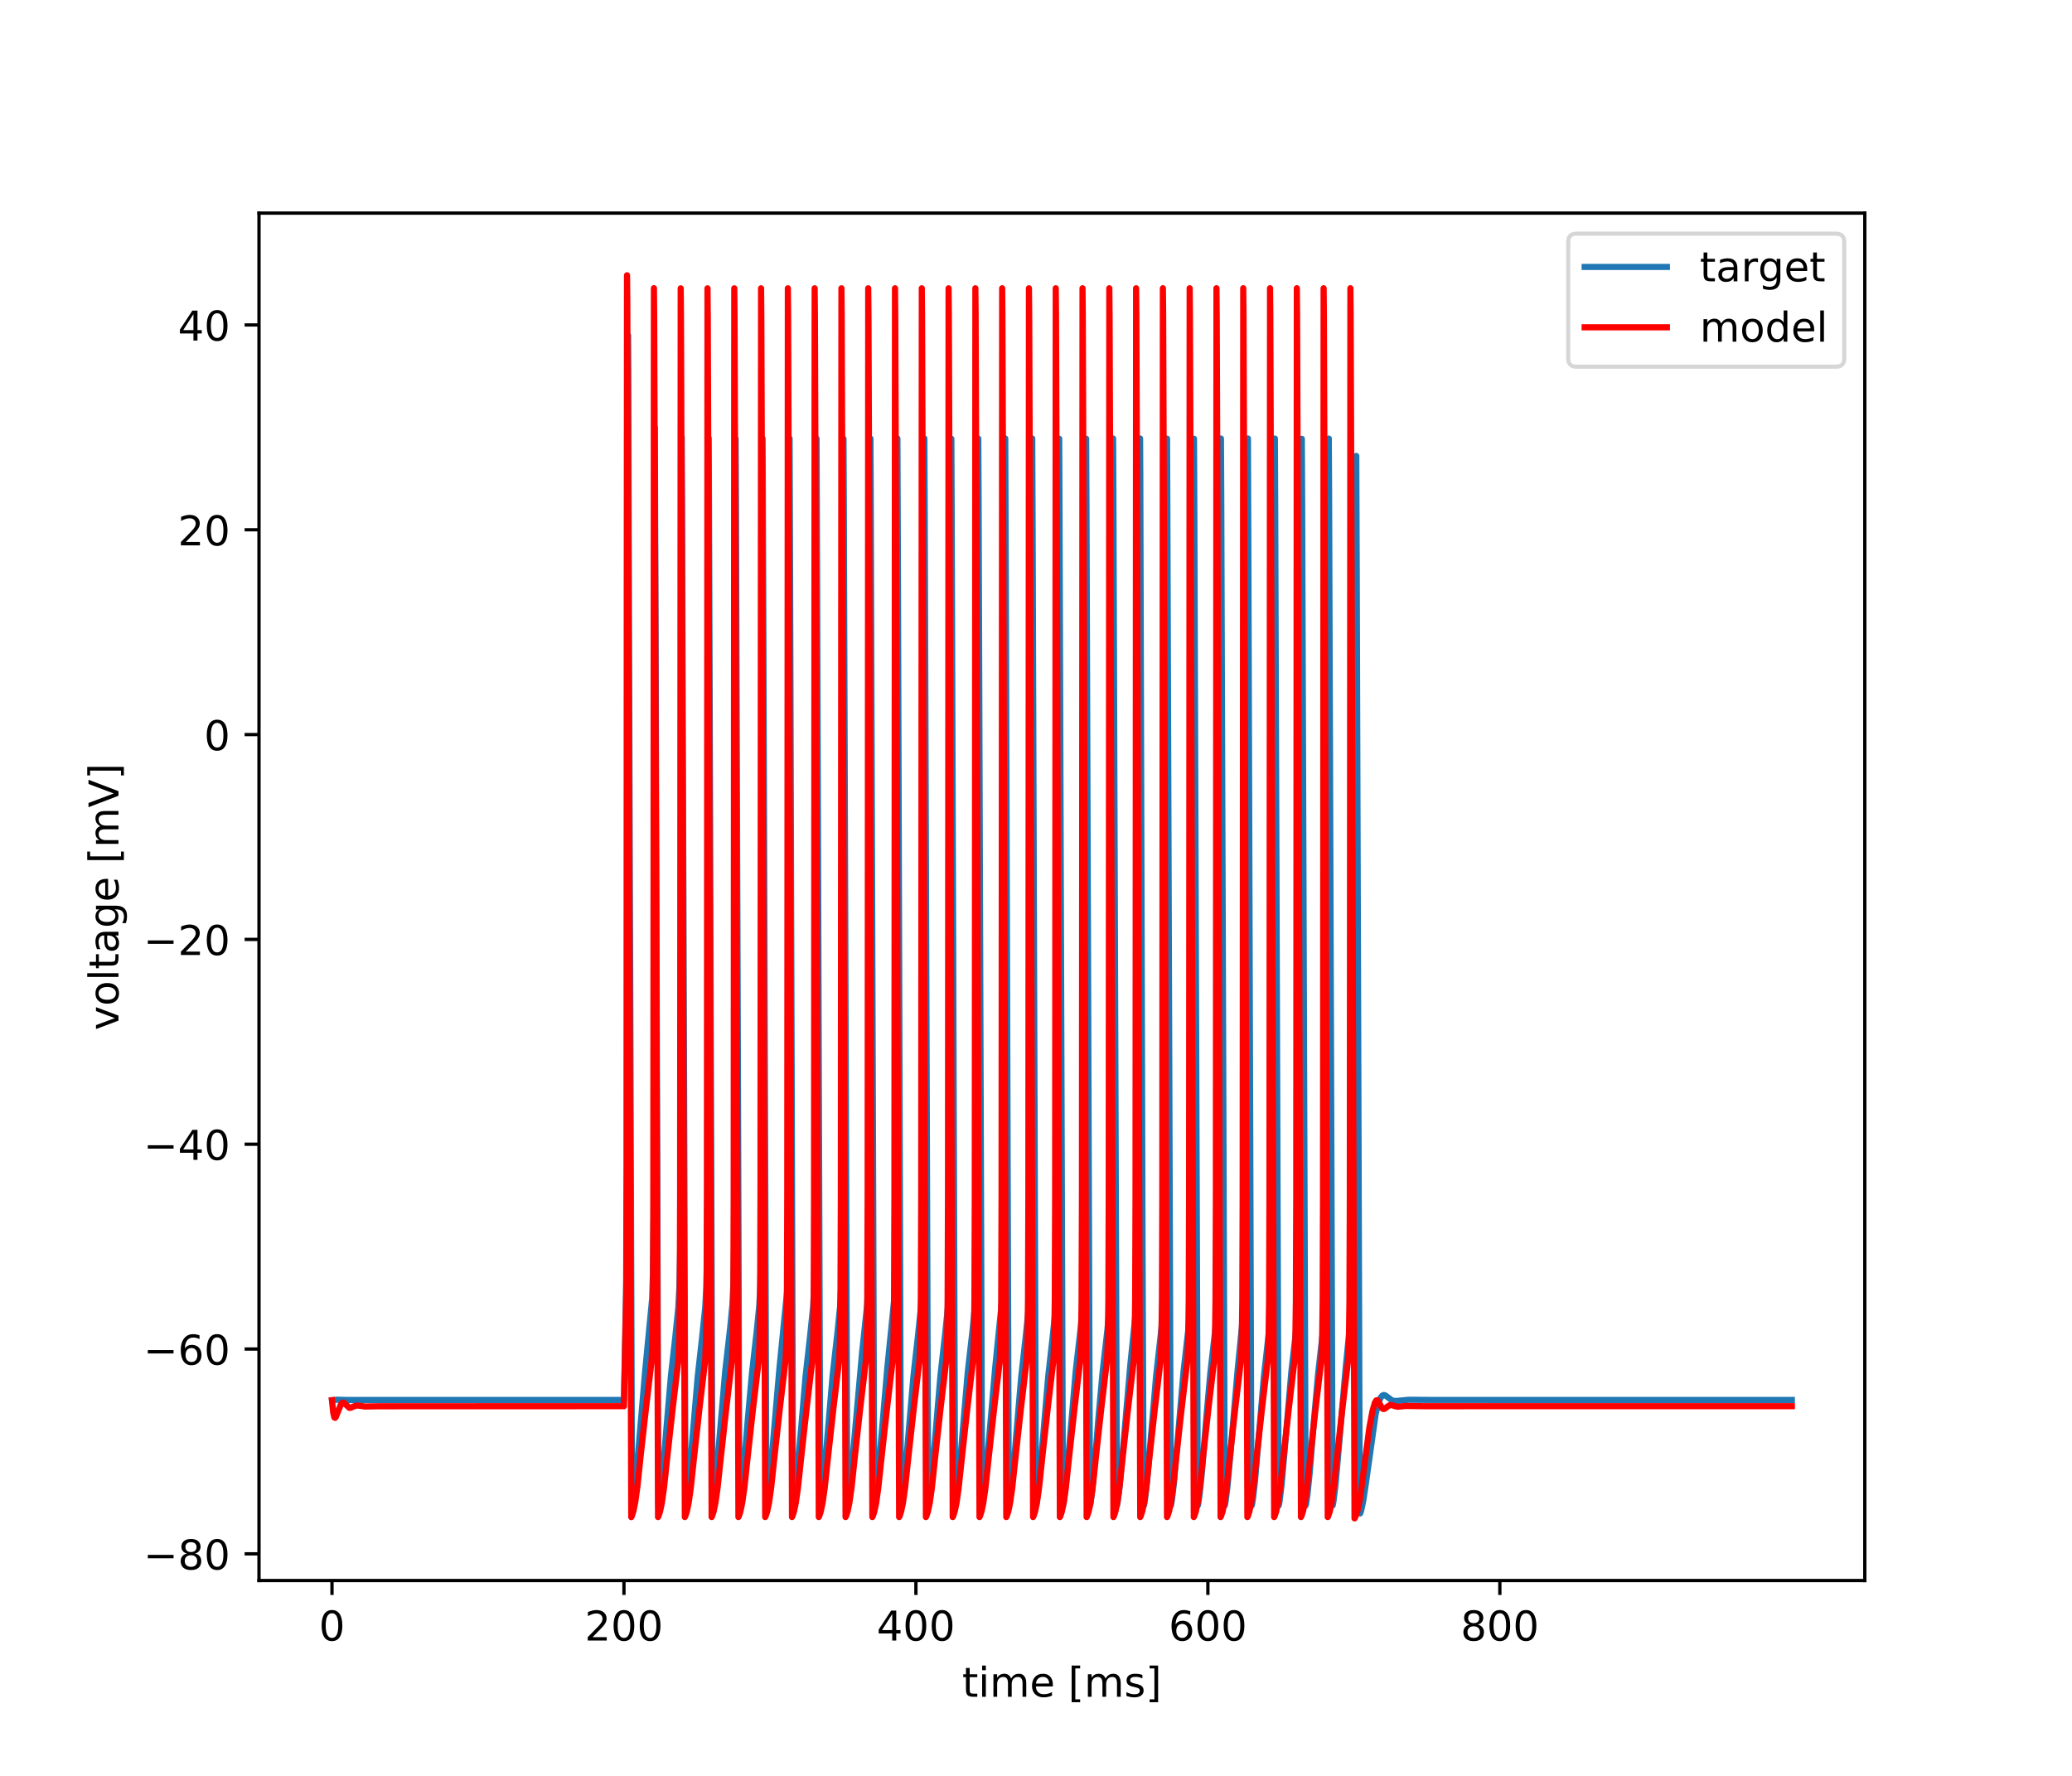 <?xml version="1.0" encoding="utf-8" standalone="no"?>
<!DOCTYPE svg PUBLIC "-//W3C//DTD SVG 1.1//EN"
  "http://www.w3.org/Graphics/SVG/1.1/DTD/svg11.dtd">
<!-- Created with matplotlib (http://matplotlib.org/) -->
<svg height="432pt" version="1.1" viewBox="0 0 504 432" width="504pt" xmlns="http://www.w3.org/2000/svg" xmlns:xlink="http://www.w3.org/1999/xlink">
 <defs>
  <style type="text/css">
*{stroke-linecap:butt;stroke-linejoin:round;}
  </style>
 </defs>
 <g id="figure_1">
  <g id="patch_1">
   <path d="M 0 432 
L 504 432 
L 504 0 
L 0 0 
z
" style="fill:#ffffff;"/>
  </g>
  <g id="axes_1">
   <g id="patch_2">
    <path d="M 63 384.48 
L 453.6 384.48 
L 453.6 51.84 
L 63 51.84 
z
" style="fill:#ffffff;"/>
   </g>
   <g id="matplotlib.axis_1">
    <g id="xtick_1">
     <g id="line2d_1">
      <defs>
       <path d="M 0 0 
L 0 3.5 
" id="m5a849fe8b9" style="stroke:#000000;stroke-width:0.8;"/>
      </defs>
      <g>
       <use style="stroke:#000000;stroke-width:0.8;" x="80.755" xlink:href="#m5a849fe8b9" y="384.48"/>
      </g>
     </g>
     <g id="text_1">
      <!-- 0 -->
      <defs>
       <path d="M 31.781 66.406 
Q 24.172 66.406 20.328 58.906 
Q 16.5 51.422 16.5 36.375 
Q 16.5 21.391 20.328 13.891 
Q 24.172 6.391 31.781 6.391 
Q 39.453 6.391 43.281 13.891 
Q 47.125 21.391 47.125 36.375 
Q 47.125 51.422 43.281 58.906 
Q 39.453 66.406 31.781 66.406 
z
M 31.781 74.219 
Q 44.047 74.219 50.516 64.516 
Q 56.984 54.828 56.984 36.375 
Q 56.984 17.969 50.516 8.266 
Q 44.047 -1.422 31.781 -1.422 
Q 19.531 -1.422 13.062 8.266 
Q 6.594 17.969 6.594 36.375 
Q 6.594 54.828 13.062 64.516 
Q 19.531 74.219 31.781 74.219 
z
" id="DejaVuSans-30"/>
      </defs>
      <g transform="translate(77.573 399.078)scale(0.1 -0.1)">
       <use xlink:href="#DejaVuSans-30"/>
      </g>
     </g>
    </g>
    <g id="xtick_2">
     <g id="line2d_2">
      <g>
       <use style="stroke:#000000;stroke-width:0.8;" x="151.773" xlink:href="#m5a849fe8b9" y="384.48"/>
      </g>
     </g>
     <g id="text_2">
      <!-- 200 -->
      <defs>
       <path d="M 19.188 8.297 
L 53.609 8.297 
L 53.609 0 
L 7.328 0 
L 7.328 8.297 
Q 12.938 14.109 22.625 23.891 
Q 32.328 33.688 34.812 36.531 
Q 39.547 41.844 41.422 45.531 
Q 43.312 49.219 43.312 52.781 
Q 43.312 58.594 39.234 62.25 
Q 35.156 65.922 28.609 65.922 
Q 23.969 65.922 18.812 64.312 
Q 13.672 62.703 7.812 59.422 
L 7.812 69.391 
Q 13.766 71.781 18.938 73 
Q 24.125 74.219 28.422 74.219 
Q 39.75 74.219 46.484 68.547 
Q 53.219 62.891 53.219 53.422 
Q 53.219 48.922 51.531 44.891 
Q 49.859 40.875 45.406 35.406 
Q 44.188 33.984 37.641 27.219 
Q 31.109 20.453 19.188 8.297 
z
" id="DejaVuSans-32"/>
      </defs>
      <g transform="translate(142.229 399.078)scale(0.1 -0.1)">
       <use xlink:href="#DejaVuSans-32"/>
       <use x="63.623" xlink:href="#DejaVuSans-30"/>
       <use x="127.246" xlink:href="#DejaVuSans-30"/>
      </g>
     </g>
    </g>
    <g id="xtick_3">
     <g id="line2d_3">
      <g>
       <use style="stroke:#000000;stroke-width:0.8;" x="222.791" xlink:href="#m5a849fe8b9" y="384.48"/>
      </g>
     </g>
     <g id="text_3">
      <!-- 400 -->
      <defs>
       <path d="M 37.797 64.312 
L 12.891 25.391 
L 37.797 25.391 
z
M 35.203 72.906 
L 47.609 72.906 
L 47.609 25.391 
L 58.016 25.391 
L 58.016 17.188 
L 47.609 17.188 
L 47.609 0 
L 37.797 0 
L 37.797 17.188 
L 4.891 17.188 
L 4.891 26.703 
z
" id="DejaVuSans-34"/>
      </defs>
      <g transform="translate(213.247 399.078)scale(0.1 -0.1)">
       <use xlink:href="#DejaVuSans-34"/>
       <use x="63.623" xlink:href="#DejaVuSans-30"/>
       <use x="127.246" xlink:href="#DejaVuSans-30"/>
      </g>
     </g>
    </g>
    <g id="xtick_4">
     <g id="line2d_4">
      <g>
       <use style="stroke:#000000;stroke-width:0.8;" x="293.809" xlink:href="#m5a849fe8b9" y="384.48"/>
      </g>
     </g>
     <g id="text_4">
      <!-- 600 -->
      <defs>
       <path d="M 33.016 40.375 
Q 26.375 40.375 22.484 35.828 
Q 18.609 31.297 18.609 23.391 
Q 18.609 15.531 22.484 10.953 
Q 26.375 6.391 33.016 6.391 
Q 39.656 6.391 43.531 10.953 
Q 47.406 15.531 47.406 23.391 
Q 47.406 31.297 43.531 35.828 
Q 39.656 40.375 33.016 40.375 
z
M 52.594 71.297 
L 52.594 62.312 
Q 48.875 64.062 45.094 64.984 
Q 41.312 65.922 37.594 65.922 
Q 27.828 65.922 22.672 59.328 
Q 17.531 52.734 16.797 39.406 
Q 19.672 43.656 24.016 45.922 
Q 28.375 48.188 33.594 48.188 
Q 44.578 48.188 50.953 41.516 
Q 57.328 34.859 57.328 23.391 
Q 57.328 12.156 50.688 5.359 
Q 44.047 -1.422 33.016 -1.422 
Q 20.359 -1.422 13.672 8.266 
Q 6.984 17.969 6.984 36.375 
Q 6.984 53.656 15.188 63.938 
Q 23.391 74.219 37.203 74.219 
Q 40.922 74.219 44.703 73.484 
Q 48.484 72.75 52.594 71.297 
z
" id="DejaVuSans-36"/>
      </defs>
      <g transform="translate(284.265 399.078)scale(0.1 -0.1)">
       <use xlink:href="#DejaVuSans-36"/>
       <use x="63.623" xlink:href="#DejaVuSans-30"/>
       <use x="127.246" xlink:href="#DejaVuSans-30"/>
      </g>
     </g>
    </g>
    <g id="xtick_5">
     <g id="line2d_5">
      <g>
       <use style="stroke:#000000;stroke-width:0.8;" x="364.827" xlink:href="#m5a849fe8b9" y="384.48"/>
      </g>
     </g>
     <g id="text_5">
      <!-- 800 -->
      <defs>
       <path d="M 31.781 34.625 
Q 24.75 34.625 20.719 30.859 
Q 16.703 27.094 16.703 20.516 
Q 16.703 13.922 20.719 10.156 
Q 24.75 6.391 31.781 6.391 
Q 38.812 6.391 42.859 10.172 
Q 46.922 13.969 46.922 20.516 
Q 46.922 27.094 42.891 30.859 
Q 38.875 34.625 31.781 34.625 
z
M 21.922 38.812 
Q 15.578 40.375 12.031 44.719 
Q 8.5 49.078 8.5 55.328 
Q 8.5 64.062 14.719 69.141 
Q 20.953 74.219 31.781 74.219 
Q 42.672 74.219 48.875 69.141 
Q 55.078 64.062 55.078 55.328 
Q 55.078 49.078 51.531 44.719 
Q 48 40.375 41.703 38.812 
Q 48.828 37.156 52.797 32.312 
Q 56.781 27.484 56.781 20.516 
Q 56.781 9.906 50.312 4.234 
Q 43.844 -1.422 31.781 -1.422 
Q 19.734 -1.422 13.25 4.234 
Q 6.781 9.906 6.781 20.516 
Q 6.781 27.484 10.781 32.312 
Q 14.797 37.156 21.922 38.812 
z
M 18.312 54.391 
Q 18.312 48.734 21.844 45.562 
Q 25.391 42.391 31.781 42.391 
Q 38.141 42.391 41.719 45.562 
Q 45.312 48.734 45.312 54.391 
Q 45.312 60.062 41.719 63.234 
Q 38.141 66.406 31.781 66.406 
Q 25.391 66.406 21.844 63.234 
Q 18.312 60.062 18.312 54.391 
z
" id="DejaVuSans-38"/>
      </defs>
      <g transform="translate(355.284 399.078)scale(0.1 -0.1)">
       <use xlink:href="#DejaVuSans-38"/>
       <use x="63.623" xlink:href="#DejaVuSans-30"/>
       <use x="127.246" xlink:href="#DejaVuSans-30"/>
      </g>
     </g>
    </g>
    <g id="text_6">
     <!-- time [ms] -->
     <defs>
      <path d="M 18.312 70.219 
L 18.312 54.688 
L 36.812 54.688 
L 36.812 47.703 
L 18.312 47.703 
L 18.312 18.016 
Q 18.312 11.328 20.141 9.422 
Q 21.969 7.516 27.594 7.516 
L 36.812 7.516 
L 36.812 0 
L 27.594 0 
Q 17.188 0 13.234 3.875 
Q 9.281 7.766 9.281 18.016 
L 9.281 47.703 
L 2.688 47.703 
L 2.688 54.688 
L 9.281 54.688 
L 9.281 70.219 
z
" id="DejaVuSans-74"/>
      <path d="M 9.422 54.688 
L 18.406 54.688 
L 18.406 0 
L 9.422 0 
z
M 9.422 75.984 
L 18.406 75.984 
L 18.406 64.594 
L 9.422 64.594 
z
" id="DejaVuSans-69"/>
      <path d="M 52 44.188 
Q 55.375 50.25 60.062 53.125 
Q 64.75 56 71.094 56 
Q 79.641 56 84.281 50.016 
Q 88.922 44.047 88.922 33.016 
L 88.922 0 
L 79.891 0 
L 79.891 32.719 
Q 79.891 40.578 77.094 44.375 
Q 74.312 48.188 68.609 48.188 
Q 61.625 48.188 57.562 43.547 
Q 53.516 38.922 53.516 30.906 
L 53.516 0 
L 44.484 0 
L 44.484 32.719 
Q 44.484 40.625 41.703 44.406 
Q 38.922 48.188 33.109 48.188 
Q 26.219 48.188 22.156 43.531 
Q 18.109 38.875 18.109 30.906 
L 18.109 0 
L 9.078 0 
L 9.078 54.688 
L 18.109 54.688 
L 18.109 46.188 
Q 21.188 51.219 25.484 53.609 
Q 29.781 56 35.688 56 
Q 41.656 56 45.828 52.969 
Q 50 49.953 52 44.188 
z
" id="DejaVuSans-6d"/>
      <path d="M 56.203 29.594 
L 56.203 25.203 
L 14.891 25.203 
Q 15.484 15.922 20.484 11.062 
Q 25.484 6.203 34.422 6.203 
Q 39.594 6.203 44.453 7.469 
Q 49.312 8.734 54.109 11.281 
L 54.109 2.781 
Q 49.266 0.734 44.188 -0.344 
Q 39.109 -1.422 33.891 -1.422 
Q 20.797 -1.422 13.156 6.188 
Q 5.516 13.812 5.516 26.812 
Q 5.516 40.234 12.766 48.109 
Q 20.016 56 32.328 56 
Q 43.359 56 49.781 48.891 
Q 56.203 41.797 56.203 29.594 
z
M 47.219 32.234 
Q 47.125 39.594 43.094 43.984 
Q 39.062 48.391 32.422 48.391 
Q 24.906 48.391 20.391 44.141 
Q 15.875 39.891 15.188 32.172 
z
" id="DejaVuSans-65"/>
      <path id="DejaVuSans-20"/>
      <path d="M 8.594 75.984 
L 29.297 75.984 
L 29.297 69 
L 17.578 69 
L 17.578 -6.203 
L 29.297 -6.203 
L 29.297 -13.188 
L 8.594 -13.188 
z
" id="DejaVuSans-5b"/>
      <path d="M 44.281 53.078 
L 44.281 44.578 
Q 40.484 46.531 36.375 47.5 
Q 32.281 48.484 27.875 48.484 
Q 21.188 48.484 17.844 46.438 
Q 14.5 44.391 14.5 40.281 
Q 14.5 37.156 16.891 35.375 
Q 19.281 33.594 26.516 31.984 
L 29.594 31.297 
Q 39.156 29.25 43.188 25.516 
Q 47.219 21.781 47.219 15.094 
Q 47.219 7.469 41.188 3.016 
Q 35.156 -1.422 24.609 -1.422 
Q 20.219 -1.422 15.453 -0.562 
Q 10.688 0.297 5.422 2 
L 5.422 11.281 
Q 10.406 8.688 15.234 7.391 
Q 20.062 6.109 24.812 6.109 
Q 31.156 6.109 34.562 8.281 
Q 37.984 10.453 37.984 14.406 
Q 37.984 18.062 35.516 20.016 
Q 33.062 21.969 24.703 23.781 
L 21.578 24.516 
Q 13.234 26.266 9.516 29.906 
Q 5.812 33.547 5.812 39.891 
Q 5.812 47.609 11.281 51.797 
Q 16.75 56 26.812 56 
Q 31.781 56 36.172 55.266 
Q 40.578 54.547 44.281 53.078 
z
" id="DejaVuSans-73"/>
      <path d="M 30.422 75.984 
L 30.422 -13.188 
L 9.719 -13.188 
L 9.719 -6.203 
L 21.391 -6.203 
L 21.391 69 
L 9.719 69 
L 9.719 75.984 
z
" id="DejaVuSans-5d"/>
     </defs>
     <g transform="translate(234.038 412.757)scale(0.1 -0.1)">
      <use xlink:href="#DejaVuSans-74"/>
      <use x="39.209" xlink:href="#DejaVuSans-69"/>
      <use x="66.992" xlink:href="#DejaVuSans-6d"/>
      <use x="164.404" xlink:href="#DejaVuSans-65"/>
      <use x="225.928" xlink:href="#DejaVuSans-20"/>
      <use x="257.715" xlink:href="#DejaVuSans-5b"/>
      <use x="296.729" xlink:href="#DejaVuSans-6d"/>
      <use x="394.141" xlink:href="#DejaVuSans-73"/>
      <use x="446.24" xlink:href="#DejaVuSans-5d"/>
     </g>
    </g>
   </g>
   <g id="matplotlib.axis_2">
    <g id="ytick_1">
     <g id="line2d_6">
      <defs>
       <path d="M 0 0 
L -3.5 0 
" id="mc3763ef490" style="stroke:#000000;stroke-width:0.8;"/>
      </defs>
      <g>
       <use style="stroke:#000000;stroke-width:0.8;" x="63" xlink:href="#mc3763ef490" y="377.987"/>
      </g>
     </g>
     <g id="text_7">
      <!-- −80 -->
      <defs>
       <path d="M 10.594 35.5 
L 73.188 35.5 
L 73.188 27.203 
L 10.594 27.203 
z
" id="DejaVuSans-2212"/>
      </defs>
      <g transform="translate(34.895 381.786)scale(0.1 -0.1)">
       <use xlink:href="#DejaVuSans-2212"/>
       <use x="83.789" xlink:href="#DejaVuSans-38"/>
       <use x="147.412" xlink:href="#DejaVuSans-30"/>
      </g>
     </g>
    </g>
    <g id="ytick_2">
     <g id="line2d_7">
      <g>
       <use style="stroke:#000000;stroke-width:0.8;" x="63" xlink:href="#mc3763ef490" y="328.164"/>
      </g>
     </g>
     <g id="text_8">
      <!-- −60 -->
      <g transform="translate(34.895 331.963)scale(0.1 -0.1)">
       <use xlink:href="#DejaVuSans-2212"/>
       <use x="83.789" xlink:href="#DejaVuSans-36"/>
       <use x="147.412" xlink:href="#DejaVuSans-30"/>
      </g>
     </g>
    </g>
    <g id="ytick_3">
     <g id="line2d_8">
      <g>
       <use style="stroke:#000000;stroke-width:0.8;" x="63" xlink:href="#mc3763ef490" y="278.34"/>
      </g>
     </g>
     <g id="text_9">
      <!-- −40 -->
      <g transform="translate(34.895 282.139)scale(0.1 -0.1)">
       <use xlink:href="#DejaVuSans-2212"/>
       <use x="83.789" xlink:href="#DejaVuSans-34"/>
       <use x="147.412" xlink:href="#DejaVuSans-30"/>
      </g>
     </g>
    </g>
    <g id="ytick_4">
     <g id="line2d_9">
      <g>
       <use style="stroke:#000000;stroke-width:0.8;" x="63" xlink:href="#mc3763ef490" y="228.517"/>
      </g>
     </g>
     <g id="text_10">
      <!-- −20 -->
      <g transform="translate(34.895 232.316)scale(0.1 -0.1)">
       <use xlink:href="#DejaVuSans-2212"/>
       <use x="83.789" xlink:href="#DejaVuSans-32"/>
       <use x="147.412" xlink:href="#DejaVuSans-30"/>
      </g>
     </g>
    </g>
    <g id="ytick_5">
     <g id="line2d_10">
      <g>
       <use style="stroke:#000000;stroke-width:0.8;" x="63" xlink:href="#mc3763ef490" y="178.693"/>
      </g>
     </g>
     <g id="text_11">
      <!-- 0 -->
      <g transform="translate(49.638 182.492)scale(0.1 -0.1)">
       <use xlink:href="#DejaVuSans-30"/>
      </g>
     </g>
    </g>
    <g id="ytick_6">
     <g id="line2d_11">
      <g>
       <use style="stroke:#000000;stroke-width:0.8;" x="63" xlink:href="#mc3763ef490" y="128.869"/>
      </g>
     </g>
     <g id="text_12">
      <!-- 20 -->
      <g transform="translate(43.275 132.669)scale(0.1 -0.1)">
       <use xlink:href="#DejaVuSans-32"/>
       <use x="63.623" xlink:href="#DejaVuSans-30"/>
      </g>
     </g>
    </g>
    <g id="ytick_7">
     <g id="line2d_12">
      <g>
       <use style="stroke:#000000;stroke-width:0.8;" x="63" xlink:href="#mc3763ef490" y="79.046"/>
      </g>
     </g>
     <g id="text_13">
      <!-- 40 -->
      <g transform="translate(43.275 82.845)scale(0.1 -0.1)">
       <use xlink:href="#DejaVuSans-34"/>
       <use x="63.623" xlink:href="#DejaVuSans-30"/>
      </g>
     </g>
    </g>
    <g id="text_14">
     <!-- voltage [mV] -->
     <defs>
      <path d="M 2.984 54.688 
L 12.5 54.688 
L 29.594 8.797 
L 46.688 54.688 
L 56.203 54.688 
L 35.688 0 
L 23.484 0 
z
" id="DejaVuSans-76"/>
      <path d="M 30.609 48.391 
Q 23.391 48.391 19.188 42.75 
Q 14.984 37.109 14.984 27.297 
Q 14.984 17.484 19.156 11.844 
Q 23.344 6.203 30.609 6.203 
Q 37.797 6.203 41.984 11.859 
Q 46.188 17.531 46.188 27.297 
Q 46.188 37.016 41.984 42.703 
Q 37.797 48.391 30.609 48.391 
z
M 30.609 56 
Q 42.328 56 49.016 48.375 
Q 55.719 40.766 55.719 27.297 
Q 55.719 13.875 49.016 6.219 
Q 42.328 -1.422 30.609 -1.422 
Q 18.844 -1.422 12.172 6.219 
Q 5.516 13.875 5.516 27.297 
Q 5.516 40.766 12.172 48.375 
Q 18.844 56 30.609 56 
z
" id="DejaVuSans-6f"/>
      <path d="M 9.422 75.984 
L 18.406 75.984 
L 18.406 0 
L 9.422 0 
z
" id="DejaVuSans-6c"/>
      <path d="M 34.281 27.484 
Q 23.391 27.484 19.188 25 
Q 14.984 22.516 14.984 16.5 
Q 14.984 11.719 18.141 8.906 
Q 21.297 6.109 26.703 6.109 
Q 34.188 6.109 38.703 11.406 
Q 43.219 16.703 43.219 25.484 
L 43.219 27.484 
z
M 52.203 31.203 
L 52.203 0 
L 43.219 0 
L 43.219 8.297 
Q 40.141 3.328 35.547 0.953 
Q 30.953 -1.422 24.312 -1.422 
Q 15.922 -1.422 10.953 3.297 
Q 6 8.016 6 15.922 
Q 6 25.141 12.172 29.828 
Q 18.359 34.516 30.609 34.516 
L 43.219 34.516 
L 43.219 35.406 
Q 43.219 41.609 39.141 45 
Q 35.062 48.391 27.688 48.391 
Q 23 48.391 18.547 47.266 
Q 14.109 46.141 10.016 43.891 
L 10.016 52.203 
Q 14.938 54.109 19.578 55.047 
Q 24.219 56 28.609 56 
Q 40.484 56 46.344 49.844 
Q 52.203 43.703 52.203 31.203 
z
" id="DejaVuSans-61"/>
      <path d="M 45.406 27.984 
Q 45.406 37.75 41.375 43.109 
Q 37.359 48.484 30.078 48.484 
Q 22.859 48.484 18.828 43.109 
Q 14.797 37.75 14.797 27.984 
Q 14.797 18.266 18.828 12.891 
Q 22.859 7.516 30.078 7.516 
Q 37.359 7.516 41.375 12.891 
Q 45.406 18.266 45.406 27.984 
z
M 54.391 6.781 
Q 54.391 -7.172 48.188 -13.984 
Q 42 -20.797 29.203 -20.797 
Q 24.469 -20.797 20.266 -20.094 
Q 16.062 -19.391 12.109 -17.922 
L 12.109 -9.188 
Q 16.062 -11.328 19.922 -12.344 
Q 23.781 -13.375 27.781 -13.375 
Q 36.625 -13.375 41.016 -8.766 
Q 45.406 -4.156 45.406 5.172 
L 45.406 9.625 
Q 42.625 4.781 38.281 2.391 
Q 33.938 0 27.875 0 
Q 17.828 0 11.672 7.656 
Q 5.516 15.328 5.516 27.984 
Q 5.516 40.672 11.672 48.328 
Q 17.828 56 27.875 56 
Q 33.938 56 38.281 53.609 
Q 42.625 51.219 45.406 46.391 
L 45.406 54.688 
L 54.391 54.688 
z
" id="DejaVuSans-67"/>
      <path d="M 28.609 0 
L 0.781 72.906 
L 11.078 72.906 
L 34.188 11.531 
L 57.328 72.906 
L 67.578 72.906 
L 39.797 0 
z
" id="DejaVuSans-56"/>
     </defs>
     <g transform="translate(28.816 250.624)rotate(-90)scale(0.1 -0.1)">
      <use xlink:href="#DejaVuSans-76"/>
      <use x="59.18" xlink:href="#DejaVuSans-6f"/>
      <use x="120.361" xlink:href="#DejaVuSans-6c"/>
      <use x="148.145" xlink:href="#DejaVuSans-74"/>
      <use x="187.354" xlink:href="#DejaVuSans-61"/>
      <use x="248.633" xlink:href="#DejaVuSans-67"/>
      <use x="312.109" xlink:href="#DejaVuSans-65"/>
      <use x="373.633" xlink:href="#DejaVuSans-20"/>
      <use x="405.42" xlink:href="#DejaVuSans-5b"/>
      <use x="444.434" xlink:href="#DejaVuSans-6d"/>
      <use x="541.846" xlink:href="#DejaVuSans-56"/>
      <use x="610.254" xlink:href="#DejaVuSans-5d"/>
     </g>
    </g>
   </g>
   <g id="line2d_13">
    <path clip-path="url(#pae3fbbdaf1)" d="M 80.755 340.62 
L 81.988 340.49 
L 83.87 340.548 
L 86.081 340.561 
L 90.289 340.554 
L 151.773 340.554 
L 152.474 305.141 
L 152.589 275.379 
L 152.678 179.655 
L 152.776 81.592 
L 152.829 90.38 
L 153.131 193.517 
L 153.743 366.543 
L 153.779 366.605 
L 153.832 366.47 
L 154.09 364.996 
L 154.587 360.868 
L 155.27 353.058 
L 156.904 333.874 
L 158.635 315.855 
L 158.839 309.282 
L 158.99 296.272 
L 159.105 261.744 
L 159.283 103.985 
L 159.416 139.763 
L 160.135 365.74 
L 160.206 366.278 
L 160.268 366.131 
L 160.526 364.579 
L 161.032 360.179 
L 161.777 351.402 
L 163.189 334.831 
L 164.29 324.993 
L 164.991 318.138 
L 165.257 313.2 
L 165.444 304.986 
L 165.577 287.728 
L 165.683 236.652 
L 165.825 106.276 
L 165.905 122.669 
L 166.749 366.239 
L 166.811 366.074 
L 167.077 364.438 
L 167.592 359.886 
L 168.355 350.812 
L 169.705 334.995 
L 170.788 325.31 
L 171.542 318.069 
L 171.818 312.977 
L 171.995 305.225 
L 172.128 288.69 
L 172.235 240.743 
L 172.386 106.624 
L 172.466 124.326 
L 173.291 366.228 
L 173.318 366.219 
L 173.345 366.151 
L 173.54 365.074 
L 174.019 361.16 
L 174.694 353.548 
L 176.398 333.634 
L 177.614 322.995 
L 178.147 317.413 
L 178.405 312.11 
L 178.582 302.968 
L 178.706 283.766 
L 178.804 230.432 
L 178.937 106.726 
L 179.017 122.278 
L 179.86 366.233 
L 179.869 366.227 
L 179.958 365.908 
L 180.313 363.492 
L 180.864 358.168 
L 181.876 345.625 
L 182.914 334.038 
L 184.059 323.968 
L 184.69 317.629 
L 184.947 312.578 
L 185.125 304.229 
L 185.258 285.53 
L 185.364 228.31 
L 185.497 106.67 
L 185.569 120.167 
L 186.421 366.232 
L 186.456 366.164 
L 186.643 365.159 
L 187.113 361.368 
L 187.77 354.04 
L 189.563 333.163 
L 191.436 314.343 
L 191.632 307.541 
L 191.774 294.091 
L 191.88 260.888 
L 192.058 106.653 
L 192.182 139.156 
L 192.901 365.658 
L 192.972 366.232 
L 193.034 366.093 
L 193.283 364.601 
L 193.789 360.211 
L 194.526 351.555 
L 195.946 334.869 
L 197.029 325.208 
L 197.775 318.049 
L 198.05 312.963 
L 198.227 305.218 
L 198.361 288.703 
L 198.467 240.846 
L 198.618 106.676 
L 198.698 124.334 
L 199.532 366.233 
L 199.586 366.119 
L 199.817 364.773 
L 200.314 360.548 
L 201.024 352.318 
L 202.542 334.497 
L 203.669 324.518 
L 204.353 317.785 
L 204.619 312.652 
L 204.797 304.423 
L 204.93 286.166 
L 205.036 230.848 
L 205.178 106.742 
L 205.249 122.149 
L 206.093 366.233 
L 206.111 366.215 
L 206.226 365.719 
L 206.634 362.758 
L 207.22 356.751 
L 209.715 328.856 
L 210.949 317.257 
L 211.197 312.055 
L 211.375 302.822 
L 211.499 283.306 
L 211.597 228.781 
L 211.73 106.681 
L 211.801 120.024 
L 212.653 366.232 
L 212.689 366.165 
L 212.866 365.219 
L 213.337 361.457 
L 213.985 354.266 
L 215.831 332.831 
L 217.651 314.741 
L 217.855 308.04 
L 218.006 294.167 
L 218.113 261.154 
L 218.29 106.654 
L 218.414 138.984 
L 219.133 365.648 
L 219.204 366.232 
L 219.267 366.095 
L 219.515 364.604 
L 220.021 360.215 
L 220.758 351.561 
L 222.178 334.873 
L 223.279 325.063 
L 224.007 318.055 
L 224.282 312.976 
L 224.46 305.251 
L 224.593 288.806 
L 224.7 241.246 
L 224.85 106.668 
L 224.93 124.178 
L 225.765 366.233 
L 225.818 366.121 
L 226.04 364.837 
L 226.537 360.641 
L 227.247 352.436 
L 228.774 334.502 
L 229.902 324.522 
L 230.576 317.911 
L 230.843 312.917 
L 231.02 305.103 
L 231.153 288.342 
L 231.26 239.442 
L 231.411 106.724 
L 231.491 124.877 
L 232.316 366.229 
L 232.352 366.197 
L 232.369 366.145 
L 232.574 365.003 
L 233.053 361.056 
L 233.728 353.415 
L 235.406 333.788 
L 236.577 323.518 
L 237.163 317.518 
L 237.421 312.343 
L 237.598 303.605 
L 237.731 283.438 
L 237.829 229.26 
L 237.962 106.694 
L 238.033 119.877 
L 238.885 366.232 
L 238.921 366.167 
L 239.098 365.223 
L 239.569 361.462 
L 240.208 354.381 
L 242.063 332.836 
L 243.883 314.751 
L 244.087 308.064 
L 244.238 294.242 
L 244.345 261.419 
L 244.522 106.656 
L 244.656 142.081 
L 245.366 365.638 
L 245.446 366.231 
L 245.499 366.097 
L 245.748 364.607 
L 246.254 360.22 
L 246.99 351.567 
L 248.411 334.878 
L 249.494 325.216 
L 250.239 318.061 
L 250.515 312.989 
L 250.692 305.284 
L 250.825 288.907 
L 250.932 241.64 
L 251.083 106.661 
L 251.172 126.981 
L 251.971 366.175 
L 252.006 366.23 
L 252.059 366.088 
L 252.308 364.592 
L 252.814 360.199 
L 253.551 351.541 
L 254.971 334.857 
L 256.054 325.199 
L 256.8 318.034 
L 257.066 313.172 
L 257.252 305.136 
L 257.386 288.446 
L 257.492 239.846 
L 257.643 106.708 
L 257.723 124.721 
L 258.549 366.228 
L 258.575 366.216 
L 258.602 366.146 
L 258.806 365.006 
L 259.285 361.061 
L 259.951 353.531 
L 261.656 333.621 
L 262.872 322.984 
L 263.404 317.399 
L 263.662 312.085 
L 263.839 302.903 
L 263.964 283.565 
L 264.061 229.717 
L 264.195 106.708 
L 264.274 122.516 
L 265.118 366.232 
L 265.127 366.226 
L 265.215 365.904 
L 265.57 363.486 
L 266.121 358.16 
L 267.16 345.284 
L 268.189 333.858 
L 269.37 323.504 
L 269.956 317.495 
L 270.213 312.294 
L 270.391 303.473 
L 270.524 282.983 
L 270.622 227.613 
L 270.755 106.66 
L 270.826 120.38 
L 271.678 366.232 
L 271.705 366.188 
L 271.856 365.436 
L 272.308 361.942 
L 272.93 355.231 
L 274.98 331.666 
L 276.64 315.432 
L 276.853 309.269 
L 277.004 297.816 
L 277.12 269.534 
L 277.226 169.002 
L 277.315 106.656 
L 277.368 115.779 
L 277.91 302.044 
L 278.176 365.958 
L 278.229 366.232 
L 278.292 366.09 
L 278.54 364.596 
L 279.046 360.203 
L 279.783 351.546 
L 281.212 334.774 
L 282.304 325.054 
L 283.041 317.923 
L 283.307 312.943 
L 283.485 305.169 
L 283.618 288.549 
L 283.725 240.249 
L 283.875 106.694 
L 283.955 124.566 
L 284.781 366.228 
L 284.808 366.217 
L 284.834 366.148 
L 285.038 365.009 
L 285.527 360.979 
L 286.201 353.315 
L 287.879 333.711 
L 289.078 323.22 
L 289.637 317.406 
L 289.894 312.099 
L 290.072 302.943 
L 290.196 283.691 
L 290.294 230.168 
L 290.427 106.724 
L 290.507 122.37 
L 291.35 366.232 
L 291.359 366.227 
L 291.448 365.907 
L 291.803 363.489 
L 292.353 358.165 
L 293.365 345.622 
L 294.404 334.035 
L 295.549 323.966 
L 296.179 317.626 
L 296.437 312.571 
L 296.614 304.212 
L 296.747 285.473 
L 296.854 228.081 
L 296.987 106.667 
L 297.058 120.238 
L 297.91 366.232 
L 297.946 366.163 
L 298.132 365.157 
L 298.603 361.366 
L 299.26 354.037 
L 301.053 333.161 
L 302.926 314.337 
L 303.121 307.529 
L 303.263 294.055 
L 303.37 260.761 
L 303.547 106.654 
L 303.672 139.238 
L 304.391 365.663 
L 304.462 366.232 
L 304.524 366.092 
L 304.773 364.599 
L 305.27 360.299 
L 306.006 351.665 
L 307.436 334.867 
L 308.519 325.206 
L 309.264 318.046 
L 309.531 313.197 
L 309.717 305.203 
L 309.85 288.654 
L 309.957 240.655 
L 310.108 106.681 
L 310.188 124.408 
L 311.013 366.227 
L 311.04 366.218 
L 311.067 366.15 
L 311.262 365.072 
L 311.741 361.156 
L 312.416 353.543 
L 314.12 333.63 
L 315.336 322.993 
L 315.869 317.412 
L 316.127 312.114 
L 316.304 302.983 
L 316.428 283.819 
L 316.526 230.628 
L 316.659 106.742 
L 316.739 122.221 
L 317.582 366.233 
L 317.591 366.227 
L 317.68 365.909 
L 318.035 363.493 
L 318.586 358.17 
L 319.598 345.627 
L 320.636 334.039 
L 321.808 323.741 
L 322.412 317.632 
L 322.669 312.585 
L 322.847 304.247 
L 322.98 285.591 
L 323.086 228.554 
L 323.219 106.676 
L 323.291 120.094 
L 324.143 366.232 
L 324.178 366.165 
L 324.356 365.218 
L 324.826 361.455 
L 325.483 354.153 
L 327.303 332.997 
L 329.15 314.545 
L 329.487 304.703 
L 329.62 291.994 
L 329.727 257.234 
L 329.904 110.915 
L 330.019 141.431 
L 330.747 367.713 
L 330.836 368.164 
L 330.881 368.113 
L 331.094 367.453 
L 331.573 365.229 
L 332.186 361.226 
L 334.618 343.965 
L 335.275 341.339 
L 335.807 340.03 
L 336.242 339.482 
L 336.606 339.345 
L 336.997 339.456 
L 337.556 339.878 
L 338.542 340.614 
L 339.145 340.797 
L 339.927 340.774 
L 342.625 340.507 
L 348.174 340.552 
L 435.845 340.554 
L 435.845 340.554 
" style="fill:none;stroke:#1f77b4;stroke-linecap:square;stroke-width:1.5;"/>
   </g>
   <g id="line2d_14">
    <path clip-path="url(#pae3fbbdaf1)" d="M 80.755 340.62 
L 81.047 343.616 
L 81.332 344.809 
L 81.509 344.905 
L 81.687 344.691 
L 82.051 343.786 
L 82.929 341.609 
L 83.302 341.21 
L 83.578 341.204 
L 83.897 341.454 
L 84.971 342.471 
L 85.362 342.448 
L 86.037 342.124 
L 86.72 341.902 
L 87.341 341.951 
L 88.788 342.146 
L 92.082 342.086 
L 142.709 342.07 
L 151.773 342.07 
L 152.314 314.908 
L 152.394 283.502 
L 152.456 144.062 
L 152.518 66.96 
L 152.581 72.485 
L 152.758 116.412 
L 153.548 369.06 
L 153.672 368.826 
L 154.081 367.553 
L 154.525 365.378 
L 155.057 361.537 
L 155.945 353.136 
L 157.135 342.533 
L 158.493 331.054 
L 158.688 326.401 
L 158.821 317.328 
L 158.91 294.967 
L 158.972 216.542 
L 159.061 70.102 
L 159.123 76.879 
L 159.327 132.971 
L 160.064 369.038 
L 160.153 368.881 
L 160.543 367.71 
L 160.987 365.619 
L 161.511 361.952 
L 162.328 354.333 
L 163.606 342.795 
L 165.018 330.879 
L 165.213 326.037 
L 165.346 316.21 
L 165.435 290.231 
L 165.497 190.997 
L 165.577 70.133 
L 165.639 76.855 
L 165.843 132.935 
L 166.58 369.037 
L 166.669 368.88 
L 167.059 367.709 
L 167.503 365.618 
L 168.027 361.95 
L 168.844 354.33 
L 170.122 342.793 
L 171.534 330.879 
L 171.729 326.04 
L 171.862 316.221 
L 171.951 290.284 
L 172.013 191.292 
L 172.093 70.133 
L 172.155 76.841 
L 172.359 132.908 
L 173.096 369.037 
L 173.185 368.881 
L 173.575 367.709 
L 174.019 365.618 
L 174.543 361.95 
L 175.36 354.331 
L 176.638 342.793 
L 178.049 330.881 
L 178.245 326.043 
L 178.378 316.232 
L 178.467 290.333 
L 178.529 191.558 
L 178.609 70.132 
L 178.671 76.827 
L 178.875 132.882 
L 179.612 369.037 
L 179.701 368.881 
L 180.091 367.709 
L 180.535 365.618 
L 181.059 361.951 
L 181.876 354.332 
L 183.154 342.794 
L 184.565 330.882 
L 184.761 326.046 
L 184.894 316.243 
L 184.983 290.382 
L 185.045 191.825 
L 185.125 70.13 
L 185.187 76.813 
L 185.391 132.855 
L 186.128 369.037 
L 186.217 368.881 
L 186.607 367.71 
L 187.051 365.619 
L 187.575 361.952 
L 188.391 354.332 
L 189.67 342.795 
L 191.081 330.883 
L 191.277 326.049 
L 191.41 316.254 
L 191.499 290.432 
L 191.561 192.094 
L 191.641 70.129 
L 191.703 76.8 
L 191.907 132.829 
L 192.644 369.037 
L 192.732 368.881 
L 193.123 367.71 
L 193.567 365.619 
L 194.091 361.952 
L 194.907 354.333 
L 196.186 342.795 
L 197.597 330.885 
L 197.793 326.053 
L 197.926 316.265 
L 198.014 290.482 
L 198.077 192.366 
L 198.156 70.128 
L 198.219 76.785 
L 198.423 132.802 
L 199.16 369.037 
L 199.248 368.881 
L 199.639 367.71 
L 200.083 365.62 
L 200.607 361.953 
L 201.423 354.334 
L 202.702 342.796 
L 204.113 330.886 
L 204.308 326.056 
L 204.442 316.276 
L 204.53 290.532 
L 204.593 192.643 
L 204.672 70.127 
L 204.735 76.771 
L 204.939 132.774 
L 205.676 369.037 
L 205.764 368.881 
L 206.155 367.711 
L 206.599 365.62 
L 207.123 361.954 
L 207.939 354.335 
L 209.218 342.797 
L 210.629 330.887 
L 210.824 326.059 
L 210.958 316.287 
L 211.046 290.583 
L 211.108 192.923 
L 211.188 70.126 
L 211.25 76.756 
L 211.455 132.746 
L 212.191 369.037 
L 212.28 368.882 
L 212.671 367.711 
L 213.115 365.621 
L 213.638 361.954 
L 214.455 354.336 
L 215.733 342.797 
L 217.145 330.889 
L 217.34 326.063 
L 217.473 316.299 
L 217.562 290.635 
L 217.624 193.206 
L 217.704 70.125 
L 217.766 76.742 
L 217.971 132.718 
L 218.707 369.038 
L 218.796 368.882 
L 219.187 367.711 
L 219.631 365.621 
L 220.154 361.955 
L 220.971 354.336 
L 222.249 342.798 
L 223.661 330.89 
L 223.856 326.066 
L 223.989 316.31 
L 224.078 290.687 
L 224.14 193.488 
L 224.22 70.124 
L 224.282 76.727 
L 224.486 132.69 
L 225.223 369.038 
L 225.312 368.882 
L 225.703 367.711 
L 226.147 365.622 
L 226.67 361.956 
L 227.487 354.337 
L 228.765 342.799 
L 230.177 330.891 
L 230.372 326.07 
L 230.505 316.321 
L 230.594 290.738 
L 230.656 193.771 
L 230.736 70.123 
L 230.798 76.712 
L 231.002 132.662 
L 231.739 369.038 
L 231.828 368.882 
L 232.219 367.712 
L 232.662 365.622 
L 233.186 361.956 
L 234.003 354.338 
L 235.281 342.799 
L 236.693 330.893 
L 236.888 326.073 
L 237.021 316.333 
L 237.11 290.79 
L 237.172 194.057 
L 237.252 70.122 
L 237.314 76.698 
L 237.518 132.633 
L 238.255 369.038 
L 238.344 368.882 
L 238.734 367.712 
L 239.178 365.623 
L 239.702 361.957 
L 240.519 354.339 
L 241.797 342.8 
L 243.209 330.894 
L 243.404 326.077 
L 243.537 316.345 
L 243.626 290.843 
L 243.688 194.342 
L 243.768 70.121 
L 243.83 76.683 
L 244.034 132.604 
L 244.771 369.038 
L 244.86 368.883 
L 245.25 367.712 
L 245.694 365.623 
L 246.218 361.958 
L 247.035 354.34 
L 248.313 342.801 
L 249.725 330.895 
L 249.92 326.08 
L 250.053 316.356 
L 250.142 290.895 
L 250.204 194.625 
L 250.284 70.12 
L 250.346 76.668 
L 250.55 132.576 
L 251.287 369.038 
L 251.376 368.883 
L 251.766 367.713 
L 252.21 365.624 
L 252.734 361.959 
L 253.551 354.341 
L 254.829 342.801 
L 256.24 330.897 
L 256.436 326.084 
L 256.569 316.368 
L 256.658 290.947 
L 256.72 194.908 
L 256.8 70.119 
L 256.862 76.653 
L 257.057 129.637 
L 257.803 369.038 
L 257.892 368.883 
L 258.282 367.713 
L 258.726 365.624 
L 259.25 361.959 
L 260.058 354.429 
L 261.345 342.802 
L 262.756 330.898 
L 262.952 326.087 
L 263.085 316.38 
L 263.174 290.999 
L 263.236 195.194 
L 263.316 70.118 
L 263.378 76.638 
L 263.573 129.608 
L 264.319 369.038 
L 264.408 368.883 
L 264.798 367.713 
L 265.242 365.625 
L 265.766 361.96 
L 266.574 354.43 
L 267.861 342.803 
L 269.272 330.9 
L 269.468 326.091 
L 269.601 316.392 
L 269.69 291.052 
L 269.752 195.479 
L 269.832 70.117 
L 269.894 76.623 
L 270.089 129.579 
L 270.835 369.038 
L 270.923 368.883 
L 271.314 367.714 
L 271.758 365.625 
L 272.282 361.961 
L 273.09 354.431 
L 274.377 342.803 
L 275.788 330.901 
L 275.984 326.094 
L 276.117 316.403 
L 276.205 291.104 
L 276.268 195.765 
L 276.347 70.116 
L 276.41 76.608 
L 276.605 129.55 
L 277.351 369.038 
L 277.439 368.884 
L 277.83 367.714 
L 278.274 365.626 
L 278.798 361.962 
L 279.605 354.432 
L 280.893 342.804 
L 282.304 330.902 
L 282.499 326.098 
L 282.633 316.415 
L 282.721 291.156 
L 282.784 196.047 
L 282.863 70.116 
L 282.926 76.593 
L 283.121 129.522 
L 283.867 369.038 
L 283.955 368.884 
L 284.346 367.714 
L 284.79 365.626 
L 285.314 361.962 
L 286.121 354.433 
L 287.409 342.805 
L 288.82 330.904 
L 289.015 326.101 
L 289.149 316.427 
L 289.237 291.207 
L 289.299 196.324 
L 289.379 70.115 
L 289.441 76.578 
L 289.637 129.493 
L 290.382 369.038 
L 290.471 368.884 
L 290.862 367.715 
L 291.306 365.627 
L 291.829 361.963 
L 292.637 354.434 
L 293.924 342.805 
L 295.336 330.905 
L 295.531 326.105 
L 295.664 316.438 
L 295.753 291.257 
L 295.815 196.598 
L 295.895 70.114 
L 295.957 76.564 
L 296.153 129.465 
L 296.898 369.038 
L 296.987 368.884 
L 297.378 367.715 
L 297.822 365.627 
L 298.345 361.964 
L 299.153 354.435 
L 300.44 342.806 
L 301.852 330.906 
L 302.047 326.108 
L 302.18 316.449 
L 302.269 291.307 
L 302.331 196.869 
L 302.411 70.113 
L 302.473 76.549 
L 302.669 129.438 
L 303.414 369.038 
L 303.503 368.884 
L 303.894 367.715 
L 304.338 365.628 
L 304.861 361.964 
L 305.669 354.435 
L 306.956 342.807 
L 308.368 330.908 
L 308.563 326.111 
L 308.696 316.46 
L 308.785 291.356 
L 308.847 197.137 
L 308.927 70.113 
L 308.989 76.535 
L 309.185 129.41 
L 309.93 369.038 
L 310.019 368.885 
L 310.41 367.716 
L 310.853 365.628 
L 311.377 361.965 
L 312.185 354.436 
L 313.472 342.807 
L 314.884 330.909 
L 315.079 326.115 
L 315.212 316.472 
L 315.301 291.405 
L 315.363 197.401 
L 315.443 70.112 
L 315.505 76.521 
L 315.7 129.383 
L 316.446 369.038 
L 316.535 368.885 
L 316.926 367.716 
L 317.369 365.629 
L 317.893 361.966 
L 318.701 354.437 
L 319.988 342.808 
L 321.4 330.91 
L 321.595 326.118 
L 321.728 316.483 
L 321.817 291.453 
L 321.879 197.66 
L 321.959 70.112 
L 322.021 76.507 
L 322.216 129.356 
L 322.962 369.038 
L 323.051 368.885 
L 323.441 367.716 
L 323.885 365.629 
L 324.409 361.966 
L 325.217 354.438 
L 326.504 342.809 
L 327.916 330.912 
L 328.111 326.121 
L 328.244 316.493 
L 328.333 291.5 
L 328.395 197.913 
L 328.475 70.111 
L 328.537 76.494 
L 328.732 129.33 
L 329.478 369.36 
L 329.576 369.233 
L 329.975 368.285 
L 330.419 366.616 
L 330.934 363.718 
L 331.671 358.097 
L 333.082 347.34 
L 333.846 343.241 
L 334.423 341.234 
L 334.778 340.656 
L 335.009 340.621 
L 335.239 340.843 
L 335.648 341.629 
L 336.225 342.611 
L 336.544 342.767 
L 336.864 342.669 
L 337.459 342.182 
L 338.062 341.811 
L 338.515 341.788 
L 339.19 342.021 
L 339.953 342.203 
L 340.734 342.124 
L 341.968 342.014 
L 346.513 342.074 
L 358.64 342.07 
L 435.845 342.07 
L 435.845 342.07 
" style="fill:none;stroke:#ff0000;stroke-linecap:square;stroke-width:1.5;"/>
   </g>
   <g id="patch_3">
    <path d="M 63 384.48 
L 63 51.84 
" style="fill:none;stroke:#000000;stroke-linecap:square;stroke-linejoin:miter;stroke-width:0.8;"/>
   </g>
   <g id="patch_4">
    <path d="M 453.6 384.48 
L 453.6 51.84 
" style="fill:none;stroke:#000000;stroke-linecap:square;stroke-linejoin:miter;stroke-width:0.8;"/>
   </g>
   <g id="patch_5">
    <path d="M 63 384.48 
L 453.6 384.48 
" style="fill:none;stroke:#000000;stroke-linecap:square;stroke-linejoin:miter;stroke-width:0.8;"/>
   </g>
   <g id="patch_6">
    <path d="M 63 51.84 
L 453.6 51.84 
" style="fill:none;stroke:#000000;stroke-linecap:square;stroke-linejoin:miter;stroke-width:0.8;"/>
   </g>
   <g id="legend_1">
    <g id="patch_7">
     <path d="M 383.461 89.196 
L 446.6 89.196 
Q 448.6 89.196 448.6 87.196 
L 448.6 58.84 
Q 448.6 56.84 446.6 56.84 
L 383.461 56.84 
Q 381.461 56.84 381.461 58.84 
L 381.461 87.196 
Q 381.461 89.196 383.461 89.196 
z
" style="fill:#ffffff;opacity:0.8;stroke:#cccccc;stroke-linejoin:miter;"/>
    </g>
    <g id="line2d_15">
     <path d="M 385.461 64.938 
L 405.461 64.938 
" style="fill:none;stroke:#1f77b4;stroke-linecap:square;stroke-width:1.5;"/>
    </g>
    <g id="line2d_16"/>
    <g id="text_15">
     <!-- target -->
     <defs>
      <path d="M 41.109 46.297 
Q 39.594 47.172 37.812 47.578 
Q 36.031 48 33.891 48 
Q 26.266 48 22.188 43.047 
Q 18.109 38.094 18.109 28.812 
L 18.109 0 
L 9.078 0 
L 9.078 54.688 
L 18.109 54.688 
L 18.109 46.188 
Q 20.953 51.172 25.484 53.578 
Q 30.031 56 36.531 56 
Q 37.453 56 38.578 55.875 
Q 39.703 55.766 41.062 55.516 
z
" id="DejaVuSans-72"/>
     </defs>
     <g transform="translate(413.461 68.438)scale(0.1 -0.1)">
      <use xlink:href="#DejaVuSans-74"/>
      <use x="39.209" xlink:href="#DejaVuSans-61"/>
      <use x="100.488" xlink:href="#DejaVuSans-72"/>
      <use x="141.586" xlink:href="#DejaVuSans-67"/>
      <use x="205.062" xlink:href="#DejaVuSans-65"/>
      <use x="266.586" xlink:href="#DejaVuSans-74"/>
     </g>
    </g>
    <g id="line2d_17">
     <path d="M 385.461 79.617 
L 405.461 79.617 
" style="fill:none;stroke:#ff0000;stroke-linecap:square;stroke-width:1.5;"/>
    </g>
    <g id="line2d_18"/>
    <g id="text_16">
     <!-- model -->
     <defs>
      <path d="M 45.406 46.391 
L 45.406 75.984 
L 54.391 75.984 
L 54.391 0 
L 45.406 0 
L 45.406 8.203 
Q 42.578 3.328 38.25 0.953 
Q 33.938 -1.422 27.875 -1.422 
Q 17.969 -1.422 11.734 6.484 
Q 5.516 14.406 5.516 27.297 
Q 5.516 40.188 11.734 48.094 
Q 17.969 56 27.875 56 
Q 33.938 56 38.25 53.625 
Q 42.578 51.266 45.406 46.391 
z
M 14.797 27.297 
Q 14.797 17.391 18.875 11.75 
Q 22.953 6.109 30.078 6.109 
Q 37.203 6.109 41.297 11.75 
Q 45.406 17.391 45.406 27.297 
Q 45.406 37.203 41.297 42.844 
Q 37.203 48.484 30.078 48.484 
Q 22.953 48.484 18.875 42.844 
Q 14.797 37.203 14.797 27.297 
z
" id="DejaVuSans-64"/>
     </defs>
     <g transform="translate(413.461 83.117)scale(0.1 -0.1)">
      <use xlink:href="#DejaVuSans-6d"/>
      <use x="97.412" xlink:href="#DejaVuSans-6f"/>
      <use x="158.594" xlink:href="#DejaVuSans-64"/>
      <use x="222.07" xlink:href="#DejaVuSans-65"/>
      <use x="283.594" xlink:href="#DejaVuSans-6c"/>
     </g>
    </g>
   </g>
  </g>
 </g>
 <defs>
  <clipPath id="pae3fbbdaf1">
   <rect height="332.64" width="390.6" x="63" y="51.84"/>
  </clipPath>
 </defs>
</svg>
